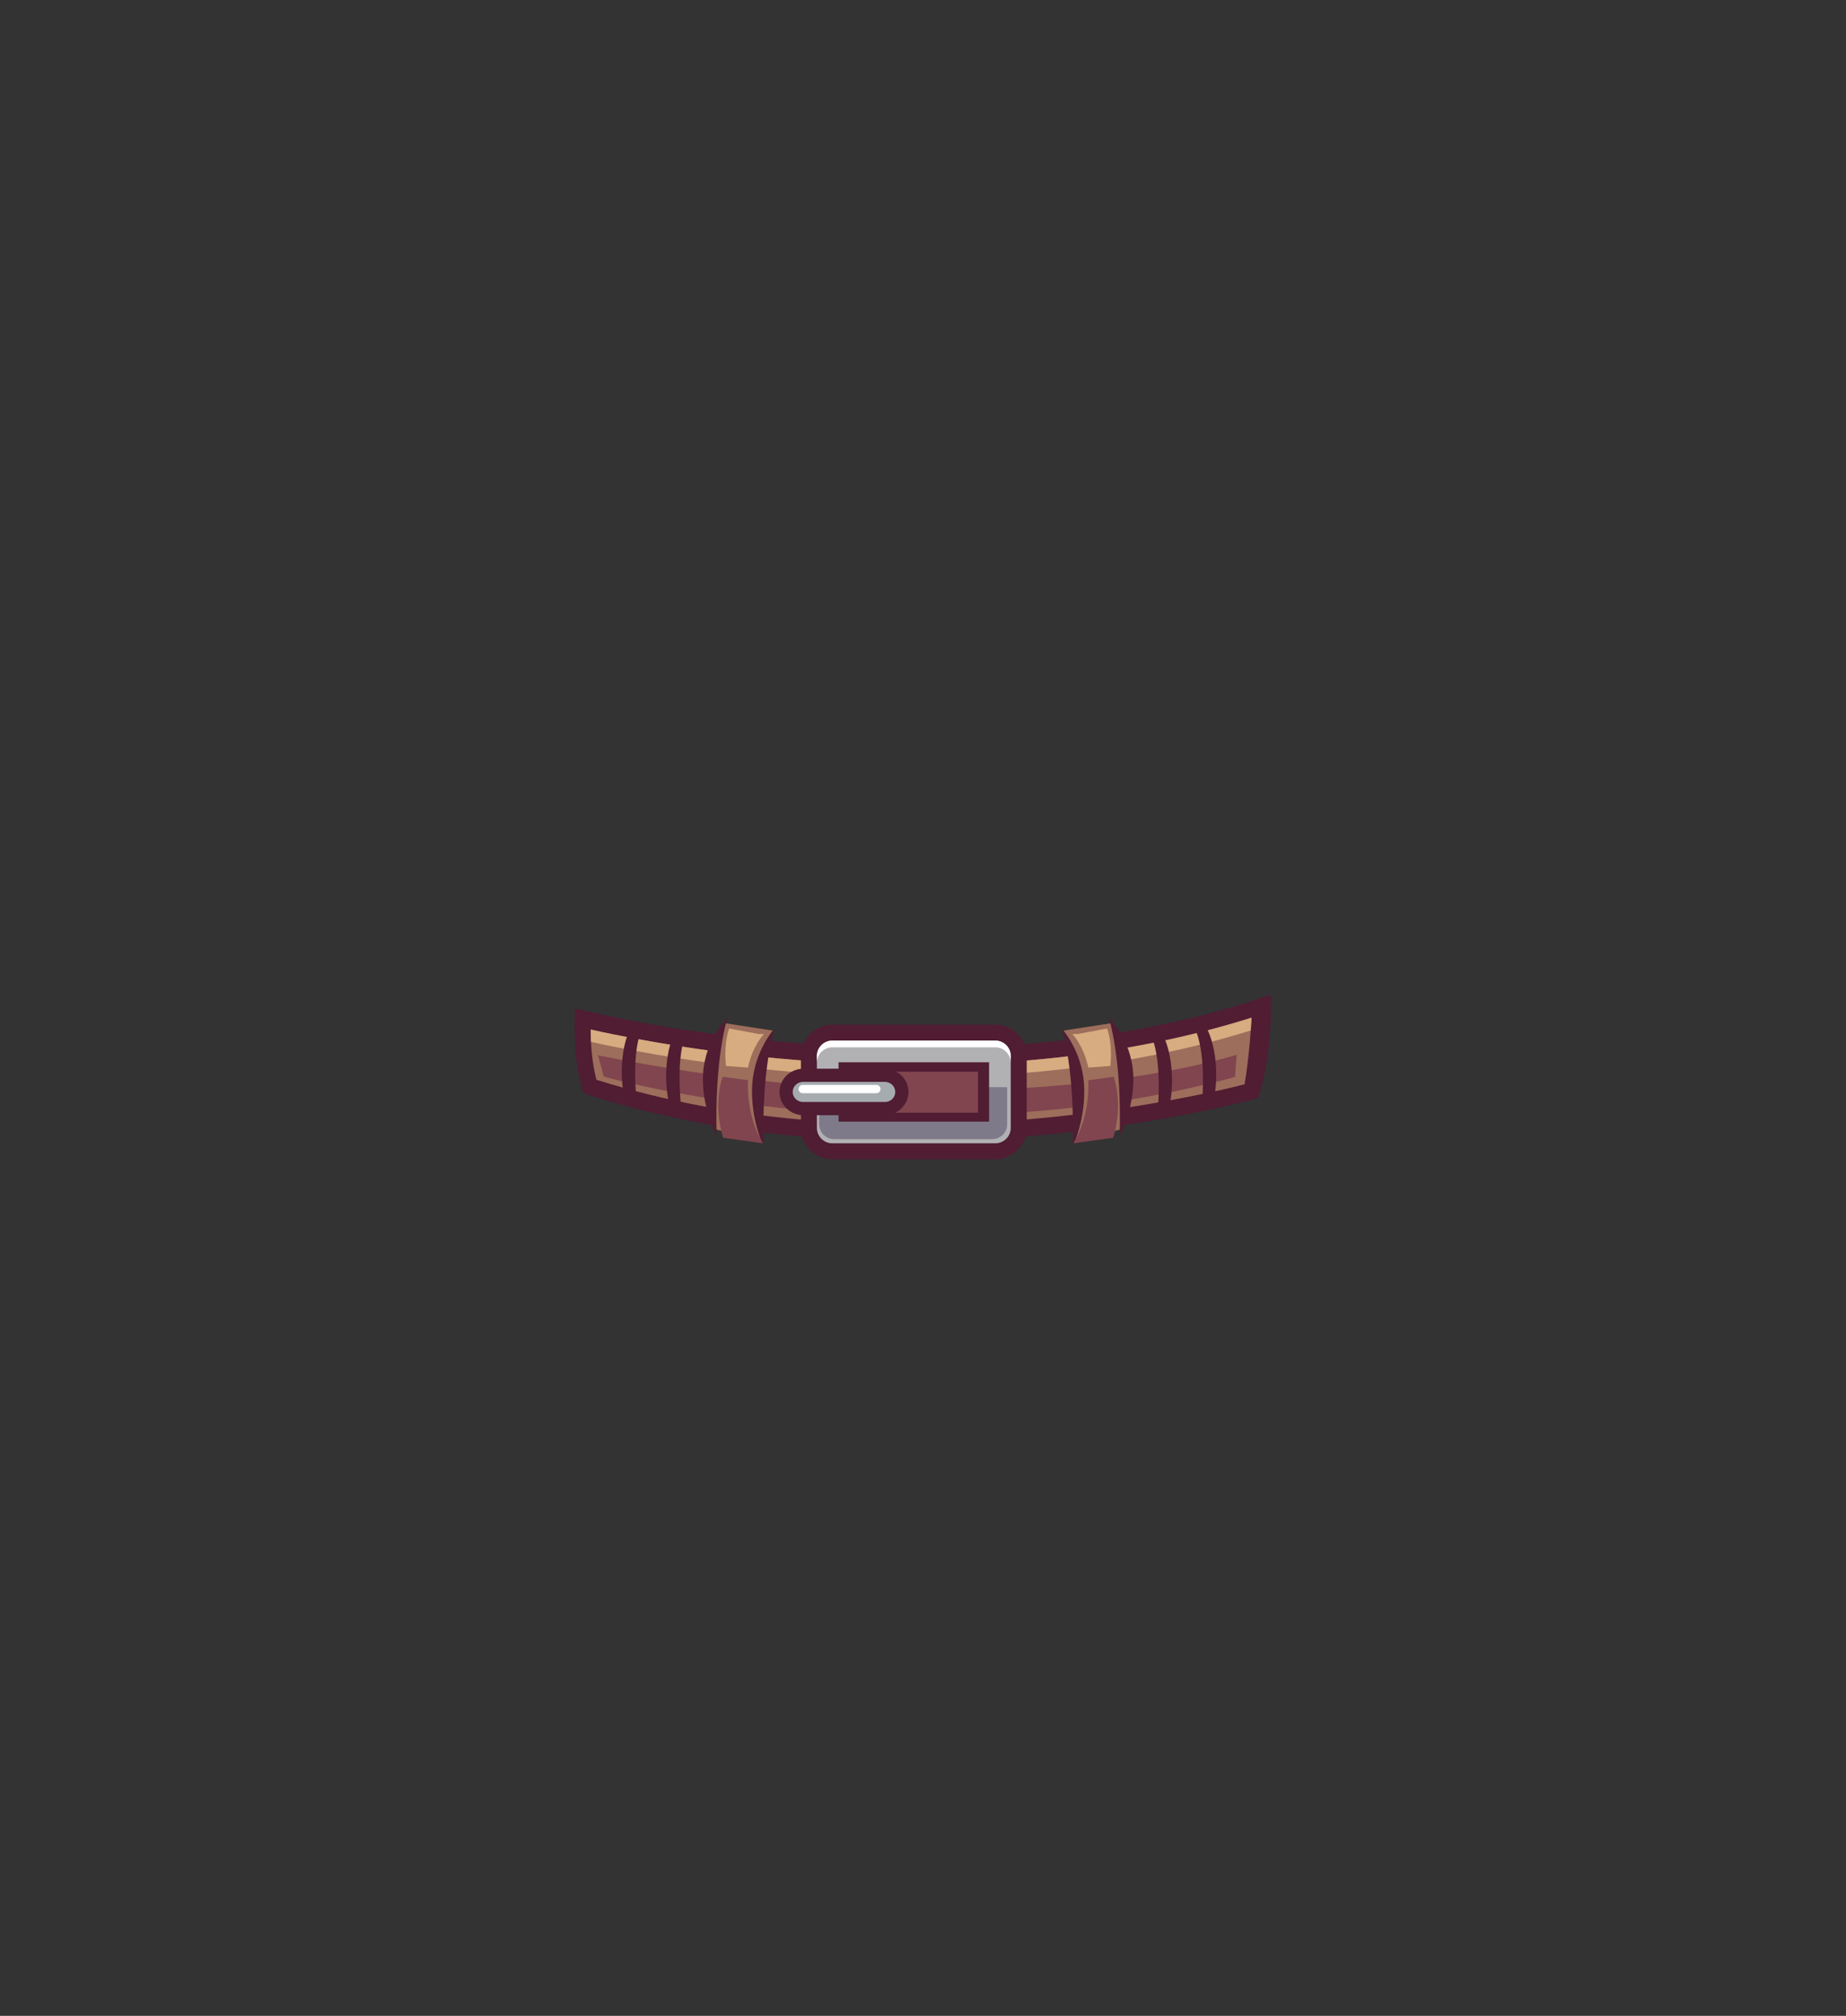 <?xml version="1.0" encoding="UTF-8"?>
<!DOCTYPE svg PUBLIC "-//W3C//DTD SVG 1.1//EN" "http://www.w3.org/Graphics/SVG/1.1/DTD/svg11.dtd">
<!-- Creator: CorelDRAW 2020 (64-Bit) -->
<svg xmlns="http://www.w3.org/2000/svg" xml:space="preserve" width="161.909mm" height="176.792mm" version="1.1" style="shape-rendering:geometricPrecision; text-rendering:geometricPrecision; image-rendering:optimizeQuality; fill-rule:evenodd; clip-rule:evenodd"
viewBox="0 0 2355.28 2571.78"
 xmlns:xlink="http://www.w3.org/1999/xlink"
 xmlns:xodm="http://www.corel.com/coreldraw/odm/2003">
 <rect x="0" y="0" width="2355.28" height="2571.78" fill="#333333" stroke="none"/>
 <defs>
  <style type="text/css">
   <![CDATA[
    .fil0 {fill:none}
    .fil1 {fill:#501D33}
    .fil7 {fill:#7F7A8A}
    .fil4 {fill:#81454F}
    .fil2 {fill:#9D6E5B}
    .fil8 {fill:#A6ABB0}
    .fil5 {fill:#B1B1B4}
    .fil3 {fill:#D7AC80}
    .fil6 {fill:white}
   ]]>
  </style>
 </defs>
 <g id="Слой_x0020_1">
  <g id="_2810254271280">
   <rect class="fil0" width="2355.28" height="2571.78"/>
   <g id="_134096192">
    <g>
     <path id="_134097344" class="fil1" d="M733.5 1286.26c0,0 473.33,125.53 888.1,-17.25 0,0 2.86,76.83 -16.39,131.93 0,0 -450.84,127.99 -860.7,-6.09 -11.88,-39.76 -11.78,-67.07 -11.02,-108.58z"/>
     <path id="_134097392" class="fil2" d="M753.63 1313.42c0.18,21.86 1.7,41.65 7.34,64.11 180.54,56.99 378.16,66.44 564.87,49.19 66.24,-6.12 132.52,-15.69 197.85,-28.94 21.18,-4.3 43.04,-8.91 64.21,-14.45 1.61,-9.13 2.88,-18.36 3.98,-27.52 2.24,-18.76 3.91,-38.18 4.96,-57.48 -184.85,58.22 -386.9,69.37 -577.94,54.23 -69.92,-5.55 -139.92,-14.69 -208.98,-27.66 -18.56,-3.49 -37.57,-7.19 -56.29,-11.47z"/>
     <path id="_134097536" class="fil3" d="M753.63 1313.42c0.04,5.36 0.17,10.59 0.41,15.77 18.13,4.1 36.51,7.68 54.47,11.06 69.4,13.04 139.75,22.23 210.02,27.8 190.77,15.13 392.46,4.15 577.27,-53.39 0.39,-5.44 0.74,-10.88 1.04,-16.32 -184.85,58.22 -386.9,69.37 -577.94,54.23 -69.92,-5.55 -139.92,-14.69 -208.98,-27.66 -18.56,-3.49 -37.57,-7.19 -56.29,-11.47z"/>
     <path id="_134097584" class="fil4" d="M762.98 1346.4l7.37 27.03c0,0 388.94,112.14 805.35,0.66l2.17 -28.5c0,0 -308.75,102.28 -814.9,0.82l0 0z"/>
     <path class="fil1" d="M1061.92 1307.2l208.02 0c22.1,-0 40.02,17.92 40.02,40.02l0 91.73c0,22.1 -17.92,40.02 -40.02,40.02l-208.02 0c-22.1,-0 -40.02,-17.92 -40.02,-40.02l-0 -91.73c0,-22.1 17.92,-40.02 40.02,-40.02z"/>
     <path class="fil5" d="M1061.91 1327.56l208.02 0c10.85,-0 19.66,8.8 19.66,19.65l0 91.73c0,10.85 -8.8,19.65 -19.66,19.65l-208.02 0c-10.85,-0 -19.65,-8.8 -19.65,-19.66l-0 -91.73c0,-10.85 8.8,-19.66 19.66,-19.66z"/>
     <path id="_134090768" class="fil6" d="M1061.91 1327.56l208.02 0c10.81,0 19.66,8.84 19.66,19.66l0 8.58c0,-10.81 -8.84,-19.66 -19.66,-19.66l-208.02 0c-10.81,0 -19.66,8.84 -19.66,19.66l0 -8.58c0,-10.81 8.84,-19.66 19.66,-19.66z"/>
     <path id="_134085032" class="fil7" d="M1285 1386.95l0 47.61c0,10.3 -8.57,18.73 -19.06,18.73l-201.67 0c-10.48,0 -19.06,-8.43 -19.06,-18.73l0 -47.61 239.78 0z"/>
     <rect id="_134085248" class="fil1" x="1069.9" y="1355.21" width="192.06" height="75.76"/>
     <rect id="_134090024" class="fil4" x="1084.06" y="1367.23" width="163.75" height="52.32"/>
     <path class="fil1" d="M1025.16 1363.42l103.31 0c16.92,-0 30.64,13.28 30.64,29.67l0 0c0,16.38 -13.72,29.67 -30.63,29.67l-103.31 0c-16.92,0 -30.63,-13.29 -30.63,-29.67l-0 0c0,-16.38 13.72,-29.67 30.64,-29.67z"/>
     <path class="fil8" d="M1024.53 1380.28l104.56 0c7.26,0 13.15,5.74 13.15,12.81l-0 0c0,7.07 -5.89,12.81 -13.15,12.81l-104.56 0c-7.26,-0 -13.15,-5.74 -13.15,-12.81l-0 0c0,-7.08 5.89,-12.81 13.15,-12.81z"/>
     <path class="fil6" d="M1024.16 1384.12l93.99 0c2.9,-0 5.24,2.35 5.24,5.24l-0 0.11c0,2.89 -2.35,5.24 -5.24,5.24l-93.99 0c-2.89,-0 -5.24,-2.35 -5.24,-5.24l-0 -0.1c0,-2.9 2.35,-5.24 5.24,-5.24z"/>
     <g>
      <path id="_134090936" class="fil2" d="M1356.64 1314.83l63.3 -9.76c0,0 22.9,54.88 11.78,129.97l-1.68 5.72 -59.26 15.15c0,0 15.15,-87.88 -14.14,-141.08z"/>
      <path id="_134085200" class="fil1" d="M1414.62 1298.28c0,0 16.96,50.89 13.88,151.11 0,0 19.97,-36.79 17.27,-80.28 -2.69,-43.48 -31.15,-70.84 -31.15,-70.84z"/>
      <path id="_134089952" class="fil1" d="M1354.69 1312.09c0,0 16.96,50.89 13.88,151.11 0,0 17.27,-36.12 14.57,-79.6 -2.69,-43.48 -28.45,-71.51 -28.45,-71.51z"/>
      <path id="_134090432" class="fil4" d="M1388.49 1378.13c0,0 3.51,44.11 -19.05,80.47l50.84 -7.07c0,0 13.47,-39.39 0.67,-77.78l-32.46 4.38z"/>
      <path id="_134085920" class="fil3" d="M1368.09 1319.2c0,0 13.81,13.13 20.54,42.76l27.95 -2.02c0,0 3.7,-25.93 -4.04,-47.81l-37.71 7.07 -6.74 0z"/>
     </g>
     <g>
      <path id="_134085464" class="fil2" d="M986.26 1314.83l-63.3 -9.76c0,0 -22.9,54.88 -11.78,129.97l1.68 5.72 59.26 15.15c0,0 -15.15,-87.88 14.14,-141.08z"/>
      <path id="_134079536" class="fil1" d="M928.27 1298.28c0,0 -16.96,50.89 -13.88,151.11 0,0 -19.97,-36.79 -17.27,-80.28 2.69,-43.48 31.15,-70.84 31.15,-70.84z"/>
      <path id="_134084408" class="fil1" d="M988.21 1312.09c0,0 -16.96,50.89 -13.88,151.11 0,0 -17.27,-36.12 -14.57,-79.6 2.69,-43.48 28.45,-71.51 28.45,-71.51z"/>
      <path id="_134074040" class="fil4" d="M954.42 1378.13c0,0 -3.51,44.11 19.05,80.47l-50.84 -7.07c0,0 -13.47,-39.39 -0.67,-77.78l32.46 4.38z"/>
      <path id="_134090816" class="fil3" d="M974.82 1319.2c0,0 -13.81,13.13 -20.54,42.76l-27.95 -2.02c0,0 -3.7,-25.93 4.04,-47.81l37.71 7.07 6.74 0z"/>
     </g>
    </g>
    <path id="_134081360" class="fil1" d="M1522.99 1309.96c0,0 16.38,21.29 10.65,99.92l13.8 -1.36c6.03,-23.02 8.26,-69.77 -10.63,-102.19l-13.81 3.63z"/>
    <path id="_134090696" class="fil1" d="M820.22 1310.87c0,0 -15.69,21.81 -7.45,100.21l-13.84 -0.92c-6.77,-22.82 -10.49,-69.47 7.36,-102.48l13.92 3.19z"/>
    <path id="_134101040" class="fil1" d="M1466.58 1317.32c0,0 16.38,21.29 10.65,99.92l13.8 -1.36c6.03,-23.02 8.26,-69.77 -10.63,-102.19l-13.81 3.63z"/>
    <path id="_134096240" class="fil1" d="M876.84 1316.42c0,0 -15.69,21.81 -7.45,100.21l-13.84 -0.92c-6.77,-22.82 -10.49,-69.47 7.36,-102.48l13.92 3.19z"/>
   </g>
  </g>
 </g>
</svg>
